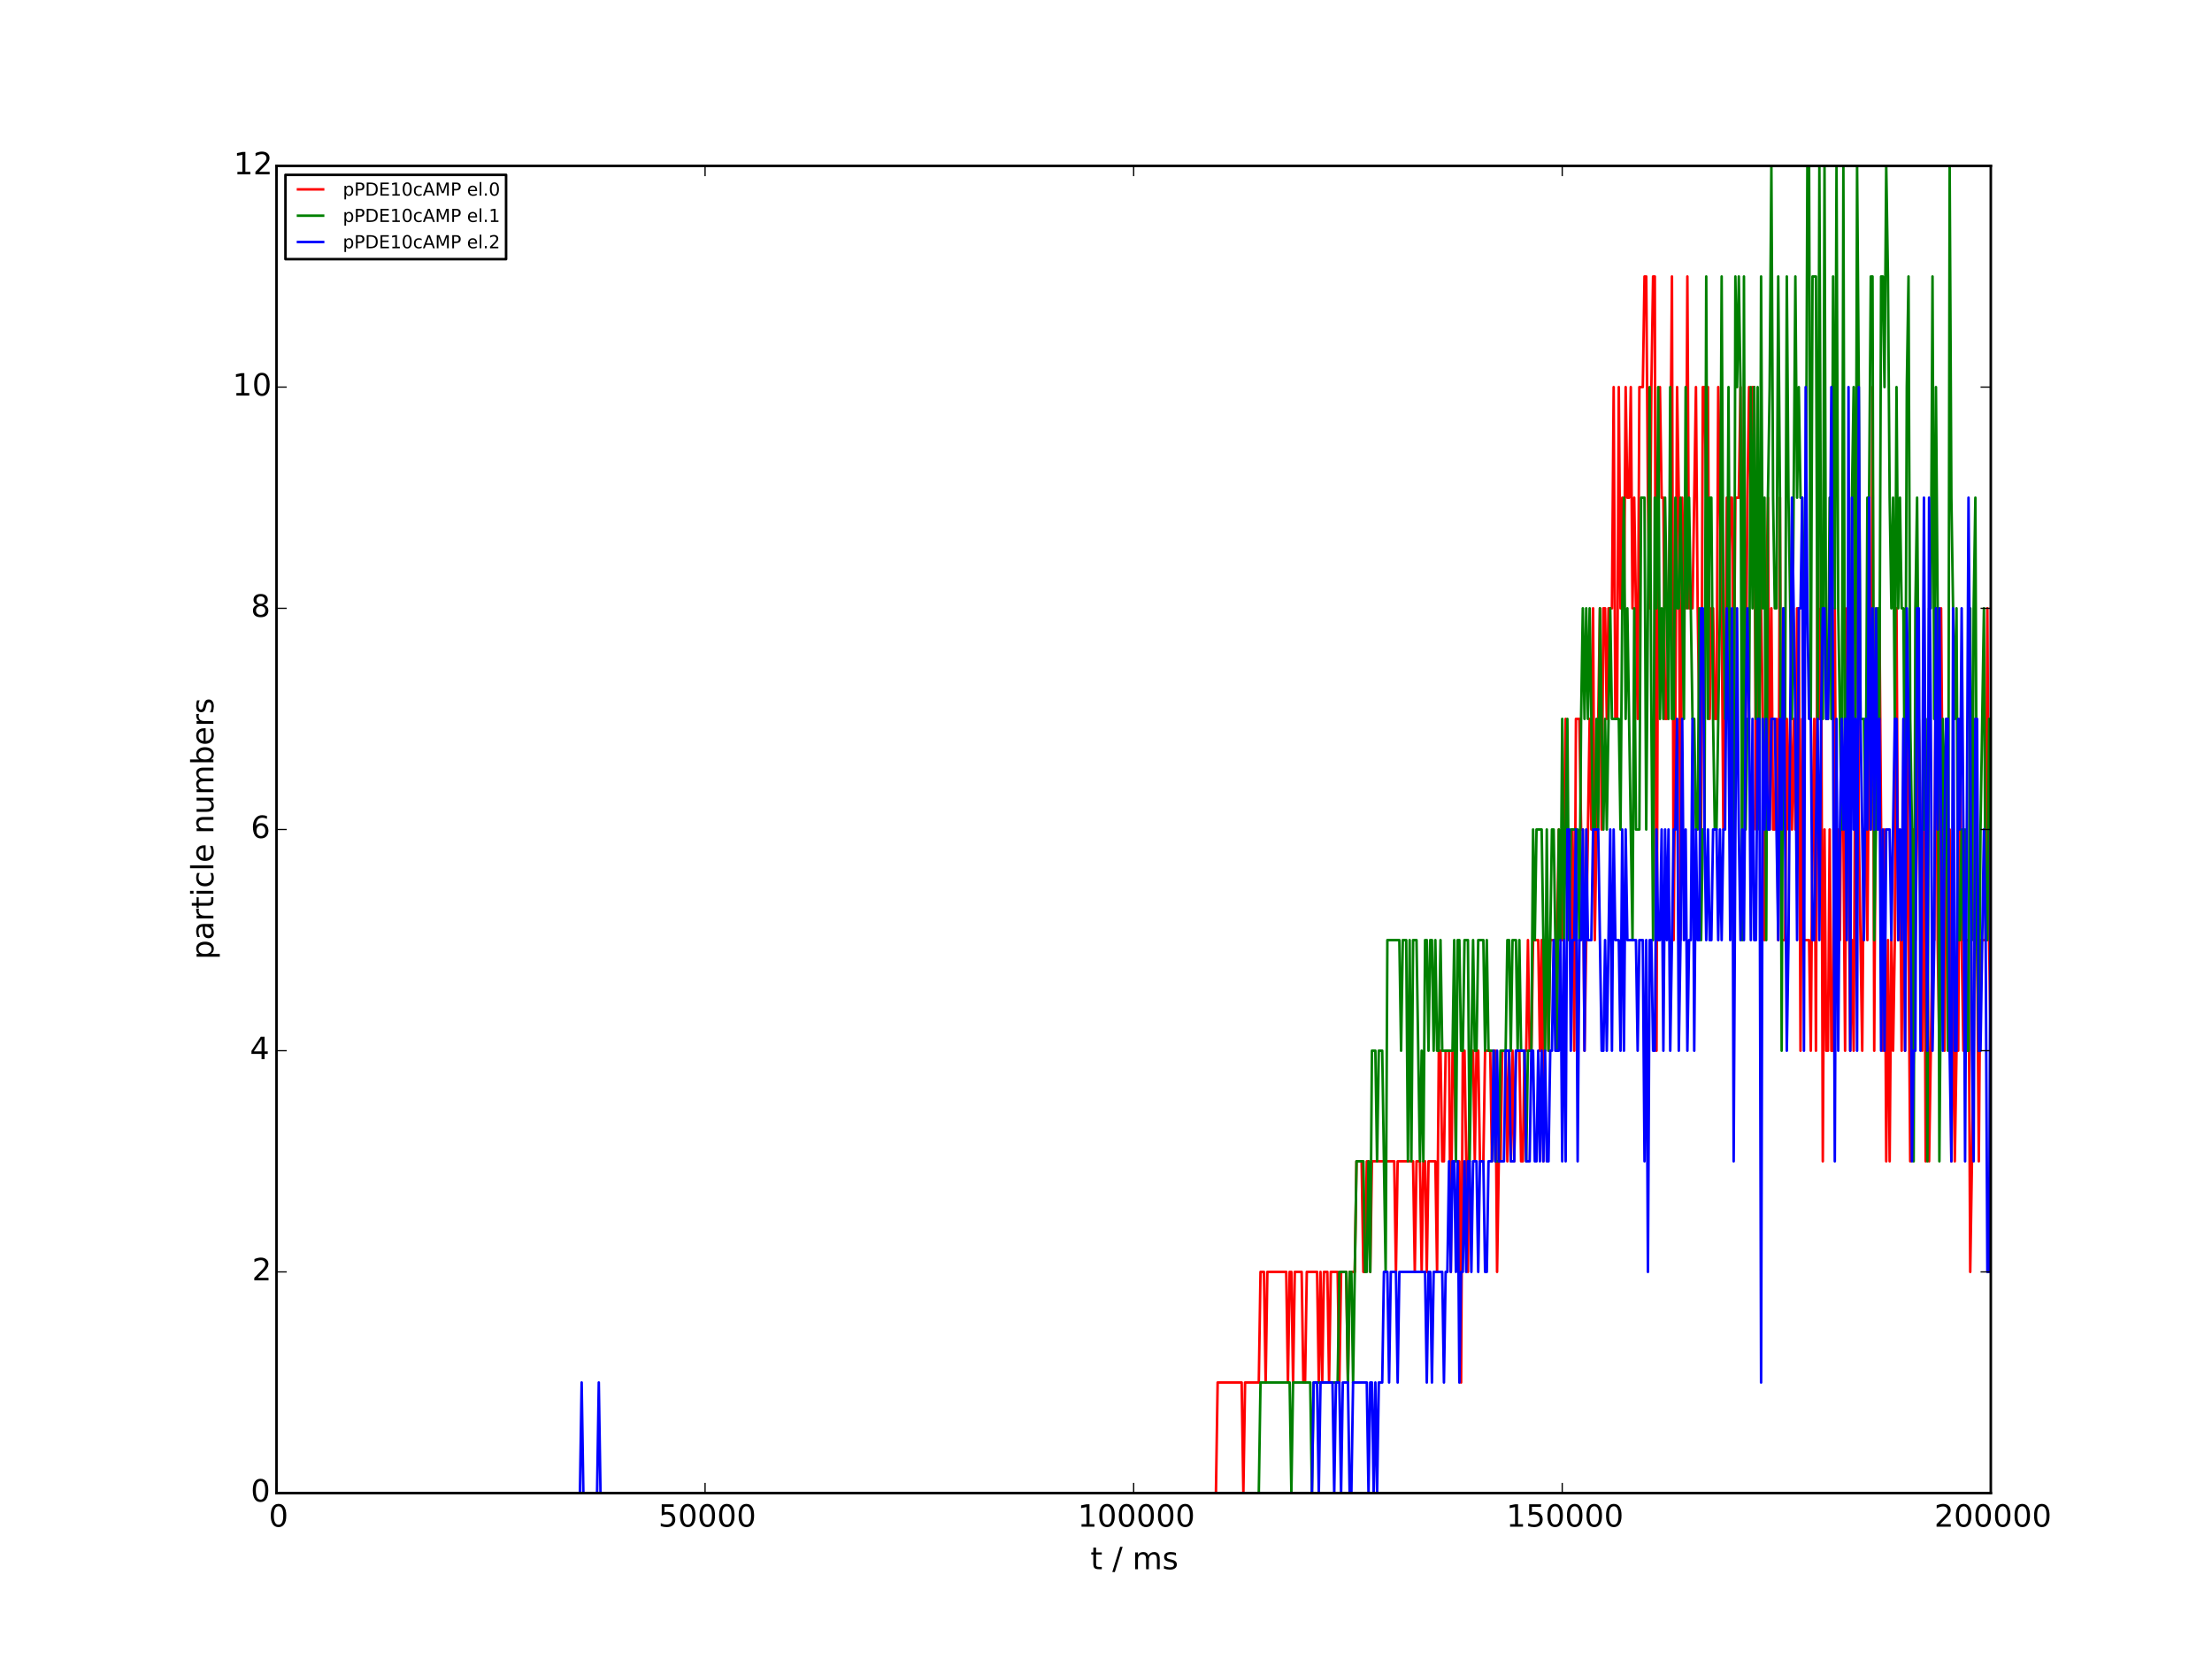 <?xml version="1.0" encoding="utf-8" standalone="no"?>
<!DOCTYPE svg PUBLIC "-//W3C//DTD SVG 1.1//EN"
  "http://www.w3.org/Graphics/SVG/1.1/DTD/svg11.dtd">
<!-- Created with matplotlib (http://matplotlib.org/) -->
<svg height="648pt" version="1.1" viewBox="0 0 864 648" width="864pt" xmlns="http://www.w3.org/2000/svg" xmlns:xlink="http://www.w3.org/1999/xlink">
 <defs>
  <style type="text/css">
*{stroke-linecap:butt;stroke-linejoin:round;}
  </style>
 </defs>
 <g id="figure_1">
  <g id="patch_1">
   <path d="
M0 648
L864 648
L864 0
L0 0
z
" style="fill:#ffffff;"/>
  </g>
  <g id="axes_1">
   <g id="patch_2">
    <path d="
M108 583.2
L777.6 583.2
L777.6 64.8
L108 64.8
z
" style="fill:#ffffff;"/>
   </g>
   <g id="line2d_1">
    <path clip-path="url(#p7ceb695115)" d="
M108 583.2
L474.941 583.2
L475.61 540
L484.985 540
L485.654 583.2
L486.324 540
L491.681 540
L492.35 496.8
L493.69 496.8
L494.359 540
L495.029 496.8
L502.394 496.8
L503.064 540
L503.734 496.8
L504.403 496.8
L505.073 540
L505.742 496.8
L508.421 496.8
L509.09 540
L509.76 540
L510.43 496.8
L514.447 496.8
L515.117 540
L515.786 496.8
L516.456 540
L517.126 496.8
L518.465 496.8
L519.134 540
L519.804 496.8
L522.482 496.8
L523.152 540
L523.822 496.8
L525.83 496.8
L526.5 540
L527.17 496.8
L529.178 496.8
L529.848 453.6
L531.857 453.6
L532.526 496.8
L533.196 496.8
L533.866 453.6
L534.535 453.6
L535.205 496.8
L535.874 453.6
L544.579 453.6
L545.249 496.8
L545.918 453.6
L551.945 453.6
L552.614 496.8
L553.284 453.6
L554.623 453.6
L555.293 496.8
L555.962 453.6
L556.632 453.6
L557.302 496.8
L557.971 453.6
L560.65 453.6
L561.319 496.8
L561.989 410.4
L562.658 410.4
L563.328 453.6
L563.998 453.6
L564.667 410.4
L566.006 410.4
L566.676 496.8
L567.346 410.4
L568.015 410.4
L568.685 453.6
L570.024 453.6
L570.694 540
L571.363 410.4
L572.033 410.4
L573.372 496.8
L574.042 410.4
L575.381 410.4
L576.05 453.6
L576.72 410.4
L577.39 410.4
L578.059 453.6
L579.398 453.6
L580.068 410.4
L582.077 410.4
L582.746 453.6
L583.416 410.4
L584.086 410.4
L584.755 496.8
L585.425 453.6
L586.094 453.6
L586.764 410.4
L588.103 410.4
L588.773 453.6
L589.442 410.4
L590.112 453.6
L590.782 410.4
L591.451 453.6
L592.121 410.4
L593.46 410.4
L594.13 453.6
L594.799 453.6
L595.469 410.4
L596.138 410.4
L596.808 367.2
L597.478 410.4
L598.147 410.4
L598.817 367.2
L600.826 367.2
L601.495 410.4
L602.165 367.2
L602.834 453.6
L603.504 367.2
L604.174 367.2
L604.843 410.4
L605.513 367.2
L608.191 367.2
L608.861 324
L609.53 367.2
L610.2 367.2
L611.539 280.8
L612.878 367.2
L613.548 367.2
L614.218 324
L614.887 410.4
L615.557 280.8
L616.896 280.8
L617.566 324
L618.235 324
L618.905 410.4
L620.914 280.8
L621.583 324
L622.253 237.6
L622.922 367.2
L624.931 237.6
L625.601 324
L626.27 237.6
L626.94 237.6
L627.61 280.8
L628.279 237.6
L629.618 237.6
L630.288 151.2
L630.958 280.8
L631.627 280.8
L632.297 151.2
L632.966 237.6
L633.636 194.4
L634.306 237.6
L634.975 151.2
L635.645 194.4
L636.314 194.4
L636.984 151.2
L637.654 237.6
L638.323 194.4
L639.662 280.8
L640.332 151.2
L641.671 151.2
L642.341 108
L643.01 108
L643.68 194.4
L644.35 237.6
L645.019 151.2
L645.689 108
L646.358 108
L647.028 410.4
L647.698 194.4
L648.367 151.2
L649.037 194.4
L649.706 194.4
L650.376 280.8
L651.046 280.8
L652.385 194.4
L653.054 108
L653.724 367.2
L654.394 280.8
L655.063 151.2
L655.733 194.4
L656.402 367.2
L657.072 194.4
L657.742 237.6
L658.411 237.6
L659.081 108
L659.75 237.6
L661.09 237.6
L662.429 151.2
L663.098 237.6
L664.438 324
L665.107 151.2
L665.777 151.2
L666.446 194.4
L667.116 151.2
L667.786 280.8
L668.455 237.6
L669.125 237.6
L669.794 280.8
L670.464 280.8
L671.134 151.2
L672.473 237.6
L673.142 324
L673.812 280.8
L674.482 194.4
L675.151 237.6
L675.821 194.4
L676.49 194.4
L677.16 280.8
L677.83 194.4
L679.169 194.4
L679.838 151.2
L680.508 237.6
L681.178 237.6
L681.847 280.8
L682.517 194.4
L683.186 151.2
L683.856 194.4
L684.526 151.2
L685.195 151.2
L685.865 324
L686.534 280.8
L687.204 194.4
L688.543 280.8
L689.213 367.2
L689.882 237.6
L690.552 194.4
L691.222 324
L691.891 237.6
L692.561 324
L693.23 324
L693.9 280.8
L694.57 367.2
L695.239 194.4
L695.909 367.2
L697.248 367.2
L697.918 280.8
L698.587 324
L699.257 280.8
L699.926 324
L700.596 280.8
L701.266 324
L701.935 237.6
L702.605 237.6
L703.274 410.4
L703.944 280.8
L704.614 367.2
L706.622 367.2
L707.292 410.4
L707.962 324
L708.631 280.8
L709.301 410.4
L709.97 194.4
L710.64 280.8
L711.31 237.6
L711.979 453.6
L712.649 324
L713.318 410.4
L713.988 410.4
L714.658 324
L715.327 410.4
L715.997 410.4
L716.666 237.6
L717.336 367.2
L718.006 324
L718.675 367.2
L719.345 280.8
L720.014 324
L720.684 410.4
L721.354 237.6
L722.693 410.4
L723.362 367.2
L724.032 410.4
L725.371 151.2
L726.041 324
L727.38 410.4
L728.05 324
L728.719 324
L729.389 367.2
L730.058 280.8
L730.728 324
L731.398 151.2
L732.067 410.4
L732.737 280.8
L733.406 324
L734.076 237.6
L735.415 410.4
L736.085 324
L736.754 453.6
L737.424 367.2
L738.094 453.6
L738.763 367.2
L739.433 410.4
L740.102 367.2
L740.772 237.6
L741.442 367.2
L742.111 324
L742.781 410.4
L743.45 324
L744.12 410.4
L744.79 280.8
L746.129 453.6
L746.798 324
L747.468 324
L748.138 367.2
L749.477 280.8
L750.146 324
L750.816 410.4
L751.486 280.8
L752.155 453.6
L752.825 367.2
L753.494 453.6
L754.834 367.2
L755.503 367.2
L756.173 237.6
L756.842 367.2
L757.512 410.4
L758.182 237.6
L759.521 410.4
L760.19 324
L761.53 324
L762.199 453.6
L762.869 367.2
L763.538 453.6
L764.208 410.4
L764.878 410.4
L765.547 280.8
L766.217 367.2
L766.886 410.4
L767.556 367.2
L768.895 367.2
L769.565 496.8
L770.904 410.4
L771.574 280.8
L772.913 453.6
L773.582 367.2
L775.591 367.2
L776.261 237.6
L776.93 367.2
L777.6 410.4
L777.6 410.4" style="fill:none;stroke:#ff0000;stroke-linecap:square;"/>
   </g>
   <g id="line2d_2">
    <path clip-path="url(#p7ceb695115)" d="
M108 583.2
L491.681 583.2
L492.35 540
L503.734 540
L504.403 583.2
L505.073 540
L511.769 540
L512.438 583.2
L513.108 540
L522.482 540
L523.152 496.8
L525.83 496.8
L526.5 540
L527.17 496.8
L527.839 496.8
L528.509 540
L529.848 453.6
L532.526 453.6
L533.196 496.8
L533.866 496.8
L534.535 453.6
L535.205 496.8
L535.874 410.4
L537.214 410.4
L537.883 453.6
L538.553 410.4
L539.892 410.4
L541.231 496.8
L541.901 367.2
L546.588 367.2
L547.258 410.4
L547.927 367.2
L549.266 367.2
L549.936 453.6
L550.606 367.2
L551.275 453.6
L551.945 367.2
L553.284 367.2
L554.623 453.6
L555.293 410.4
L555.962 453.6
L556.632 367.2
L557.302 367.2
L557.971 410.4
L558.641 367.2
L559.31 367.2
L559.98 410.4
L560.65 367.2
L561.319 410.4
L561.989 410.4
L562.658 367.2
L563.328 410.4
L567.346 410.4
L568.015 367.2
L568.685 453.6
L569.354 367.2
L570.024 367.2
L570.694 410.4
L571.363 410.4
L572.033 367.2
L573.372 367.2
L574.042 453.6
L575.381 367.2
L576.05 410.4
L576.72 410.4
L577.39 367.2
L579.398 367.2
L580.068 410.4
L580.738 367.2
L581.407 410.4
L583.416 410.4
L584.086 453.6
L585.425 453.6
L586.094 410.4
L588.103 410.4
L588.773 367.2
L589.442 367.2
L590.112 410.4
L590.782 367.2
L592.121 367.2
L592.79 410.4
L593.46 367.2
L594.13 410.4
L595.469 410.4
L596.138 453.6
L596.808 410.4
L598.147 410.4
L598.817 324
L599.486 367.2
L600.156 324
L602.165 324
L603.504 410.4
L604.174 324
L604.843 410.4
L606.182 324
L606.852 324
L608.191 410.4
L608.861 324
L609.53 367.2
L610.2 280.8
L610.87 367.2
L612.209 280.8
L612.878 367.2
L613.548 324
L616.226 324
L616.896 367.2
L617.566 280.8
L618.235 237.6
L618.905 280.8
L619.574 237.6
L620.244 280.8
L620.914 237.6
L622.253 324
L622.922 324
L623.592 280.8
L624.262 324
L624.931 237.6
L626.27 324
L626.94 280.8
L627.61 324
L628.949 237.6
L629.618 280.8
L632.297 280.8
L632.966 324
L633.636 237.6
L634.306 194.4
L634.975 280.8
L635.645 237.6
L637.654 367.2
L638.323 237.6
L638.993 324
L640.332 324
L641.002 194.4
L642.341 194.4
L643.01 324
L644.35 151.2
L645.019 280.8
L645.689 367.2
L646.358 194.4
L647.028 237.6
L647.698 151.2
L648.367 280.8
L649.037 237.6
L649.706 280.8
L650.376 194.4
L651.715 280.8
L652.385 151.2
L653.054 280.8
L653.724 280.8
L654.394 194.4
L655.063 237.6
L655.733 237.6
L656.402 194.4
L657.742 280.8
L658.411 151.2
L659.081 237.6
L659.75 194.4
L661.09 280.8
L661.759 280.8
L662.429 324
L663.098 324
L663.768 237.6
L664.438 367.2
L665.107 324
L665.777 324
L666.446 108
L667.116 280.8
L667.786 194.4
L668.455 194.4
L669.125 280.8
L669.794 324
L670.464 324
L671.803 237.6
L672.473 108
L673.142 237.6
L673.812 280.8
L674.482 280.8
L675.151 151.2
L675.821 280.8
L677.16 367.2
L677.83 108
L678.499 151.2
L679.169 108
L679.838 151.2
L680.508 367.2
L681.178 108
L681.847 324
L682.517 280.8
L683.186 280.8
L683.856 151.2
L684.526 237.6
L685.195 151.2
L685.865 280.8
L686.534 151.2
L687.204 324
L687.874 108
L688.543 237.6
L689.213 194.4
L689.882 367.2
L690.552 194.4
L691.222 151.2
L691.891 64.8
L692.561 194.4
L693.23 237.6
L693.9 237.6
L694.57 108
L695.239 194.4
L695.909 410.4
L696.578 237.6
L697.248 280.8
L697.918 108
L698.587 194.4
L699.926 280.8
L701.266 108
L701.935 194.4
L702.605 151.2
L703.274 194.4
L703.944 194.4
L704.614 237.6
L705.283 237.6
L705.953 64.8
L706.622 64.8
L707.292 280.8
L707.962 108
L709.301 108
L709.97 280.8
L710.64 64.8
L711.31 237.6
L711.979 280.8
L712.649 64.8
L713.318 280.8
L713.988 280.8
L714.658 194.4
L715.327 280.8
L715.997 108
L716.666 237.6
L717.336 64.8
L718.006 237.6
L719.345 324
L720.014 64.8
L720.684 324
L722.023 237.6
L722.693 324
L723.362 194.4
L724.032 151.2
L724.702 280.8
L725.371 64.8
L726.041 151.2
L726.71 280.8
L728.05 280.8
L728.719 324
L729.389 194.4
L730.058 194.4
L730.728 108
L731.398 108
L732.067 367.2
L732.737 324
L733.406 237.6
L734.076 280.8
L734.746 108
L735.415 108
L736.085 151.2
L736.754 64.8
L737.424 108
L738.094 194.4
L738.763 237.6
L739.433 194.4
L740.102 280.8
L740.772 151.2
L741.442 237.6
L742.111 194.4
L742.781 237.6
L743.45 237.6
L744.12 324
L744.79 151.2
L745.459 108
L746.129 280.8
L746.798 324
L747.468 453.6
L748.138 237.6
L748.807 194.4
L750.146 367.2
L750.816 324
L751.486 324
L752.155 280.8
L752.825 453.6
L753.494 237.6
L754.164 237.6
L754.834 108
L755.503 280.8
L756.173 151.2
L756.842 237.6
L757.512 453.6
L758.851 280.8
L759.521 324
L760.19 280.8
L760.86 410.4
L761.53 64.8
L762.199 194.4
L763.538 280.8
L764.208 237.6
L764.878 367.2
L765.547 367.2
L766.217 324
L766.886 367.2
L767.556 324
L768.226 410.4
L768.895 410.4
L769.565 237.6
L770.234 367.2
L770.904 237.6
L771.574 194.4
L772.243 367.2
L772.913 410.4
L773.582 324
L774.922 237.6
L775.591 367.2
L776.261 367.2
L776.93 280.8
L777.6 324
L777.6 324" style="fill:none;stroke:#008000;stroke-linecap:square;"/>
   </g>
   <g id="line2d_3">
    <path clip-path="url(#p7ceb695115)" d="
M108 583.2
L226.519 583.2
L227.189 540
L227.858 583.2
L233.215 583.2
L233.885 540
L234.554 583.2
L512.438 583.2
L513.108 540
L514.447 540
L515.117 583.2
L515.786 540
L520.474 540
L521.143 583.2
L521.813 540
L523.152 540
L523.822 583.2
L524.491 540
L526.5 540
L527.17 583.2
L527.839 583.2
L528.509 540
L533.866 540
L534.535 583.2
L535.205 540
L535.874 540
L536.544 583.2
L537.214 540
L537.883 583.2
L538.553 540
L539.892 540
L540.562 496.8
L541.901 496.8
L542.57 540
L543.24 496.8
L545.249 496.8
L545.918 540
L546.588 496.8
L556.632 496.8
L557.302 540
L557.971 496.8
L558.641 496.8
L559.31 540
L559.98 496.8
L563.328 496.8
L563.998 540
L564.667 496.8
L565.337 496.8
L566.006 453.6
L566.676 496.8
L567.346 453.6
L568.015 453.6
L568.685 496.8
L569.354 453.6
L570.024 540
L570.694 496.8
L571.363 496.8
L572.033 453.6
L572.702 496.8
L573.372 453.6
L574.042 453.6
L574.711 496.8
L575.381 453.6
L576.72 453.6
L577.39 496.8
L578.059 453.6
L579.398 453.6
L580.068 496.8
L580.738 496.8
L581.407 453.6
L582.746 453.6
L583.416 410.4
L584.086 453.6
L584.755 410.4
L585.425 453.6
L587.434 453.6
L588.103 410.4
L589.442 410.4
L590.112 453.6
L591.451 453.6
L592.121 410.4
L595.469 410.4
L596.138 453.6
L597.478 453.6
L598.147 410.4
L598.817 410.4
L599.486 453.6
L600.156 453.6
L600.826 410.4
L601.495 453.6
L602.165 410.4
L602.834 453.6
L603.504 410.4
L604.174 453.6
L604.843 453.6
L605.513 410.4
L606.182 410.4
L606.852 367.2
L607.522 410.4
L608.861 410.4
L609.53 367.2
L610.2 453.6
L610.87 367.2
L611.539 453.6
L612.209 324
L612.878 324
L613.548 410.4
L614.218 367.2
L614.887 367.2
L615.557 324
L616.226 453.6
L616.896 367.2
L617.566 367.2
L618.235 324
L618.905 410.4
L619.574 324
L620.244 367.2
L621.583 367.2
L622.253 324
L624.262 324
L625.601 410.4
L626.27 410.4
L626.94 367.2
L627.61 410.4
L628.949 324
L629.618 410.4
L630.288 324
L630.958 367.2
L632.297 367.2
L632.966 410.4
L633.636 324
L634.306 410.4
L634.975 324
L635.645 367.2
L638.993 367.2
L639.662 410.4
L640.332 367.2
L641.671 367.2
L642.341 453.6
L643.01 367.2
L643.68 496.8
L644.35 367.2
L645.019 367.2
L645.689 410.4
L646.358 410.4
L647.028 324
L647.698 367.2
L648.367 367.2
L649.037 324
L649.706 410.4
L650.376 324
L651.046 367.2
L651.715 324
L652.385 410.4
L653.724 324
L654.394 324
L655.063 280.8
L655.733 410.4
L656.402 367.2
L657.072 280.8
L657.742 367.2
L658.411 324
L659.081 410.4
L659.75 367.2
L660.42 367.2
L661.09 280.8
L661.759 410.4
L662.429 324
L663.098 367.2
L663.768 367.2
L664.438 237.6
L665.107 237.6
L665.777 324
L666.446 367.2
L667.116 324
L667.786 367.2
L668.455 367.2
L669.125 324
L670.464 324
L671.134 367.2
L671.803 324
L672.473 367.2
L673.142 324
L673.812 324
L674.482 237.6
L675.151 280.8
L675.821 367.2
L676.49 237.6
L677.16 453.6
L677.83 324
L678.499 237.6
L679.169 324
L679.838 367.2
L680.508 324
L681.178 367.2
L681.847 280.8
L682.517 237.6
L683.186 280.8
L683.856 367.2
L684.526 280.8
L685.195 367.2
L685.865 367.2
L686.534 280.8
L687.204 280.8
L687.874 540
L688.543 280.8
L689.213 324
L689.882 280.8
L690.552 324
L691.222 324
L691.891 280.8
L693.23 280.8
L694.57 367.2
L695.239 280.8
L695.909 324
L696.578 237.6
L697.918 410.4
L698.587 367.2
L699.926 194.4
L701.266 280.8
L701.935 367.2
L702.605 237.6
L703.274 237.6
L703.944 194.4
L704.614 410.4
L705.283 151.2
L705.953 237.6
L706.622 280.8
L707.292 280.8
L707.962 367.2
L708.631 367.2
L709.97 280.8
L710.64 367.2
L711.31 280.8
L711.979 237.6
L712.649 237.6
L713.318 280.8
L713.988 280.8
L714.658 237.6
L715.327 151.2
L715.997 280.8
L716.666 453.6
L717.336 280.8
L718.006 410.4
L718.675 324
L719.345 280.8
L720.014 324
L720.684 280.8
L721.354 367.2
L722.023 151.2
L722.693 410.4
L723.362 194.4
L724.032 324
L724.702 280.8
L725.371 410.4
L726.041 151.2
L726.71 280.8
L728.05 367.2
L728.719 280.8
L729.389 324
L730.058 194.4
L730.728 324
L731.398 237.6
L732.067 324
L732.737 237.6
L733.406 324
L734.076 280.8
L734.746 410.4
L735.415 324
L736.085 410.4
L736.754 324
L738.094 324
L738.763 367.2
L740.102 280.8
L740.772 280.8
L741.442 367.2
L742.111 324
L742.781 367.2
L743.45 280.8
L744.12 410.4
L744.79 237.6
L746.129 324
L746.798 453.6
L747.468 410.4
L748.138 410.4
L748.807 237.6
L749.477 237.6
L750.146 410.4
L750.816 324
L751.486 194.4
L752.155 324
L752.825 410.4
L753.494 194.4
L754.164 280.8
L754.834 410.4
L755.503 367.2
L756.173 237.6
L756.842 324
L757.512 237.6
L758.851 410.4
L759.521 324
L760.19 280.8
L760.86 280.8
L761.53 410.4
L762.199 453.6
L762.869 237.6
L763.538 410.4
L764.208 410.4
L764.878 280.8
L765.547 324
L766.217 237.6
L766.886 324
L767.556 453.6
L768.895 194.4
L769.565 280.8
L770.234 410.4
L770.904 453.6
L771.574 280.8
L772.243 280.8
L772.913 410.4
L773.582 410.4
L774.922 324
L775.591 367.2
L776.261 496.8
L776.93 496.8
L777.6 324
L777.6 324" style="fill:none;stroke:#0000ff;stroke-linecap:square;"/>
   </g>
   <g id="patch_3">
    <path d="
M777.6 583.2
L777.6 64.8" style="fill:none;stroke:#000000;stroke-linecap:square;stroke-linejoin:miter;"/>
   </g>
   <g id="patch_4">
    <path d="
M108 583.2
L777.6 583.2" style="fill:none;stroke:#000000;stroke-linecap:square;stroke-linejoin:miter;"/>
   </g>
   <g id="patch_5">
    <path d="
M108 583.2
L108 64.8" style="fill:none;stroke:#000000;stroke-linecap:square;stroke-linejoin:miter;"/>
   </g>
   <g id="patch_6">
    <path d="
M108 64.8
L777.6 64.8" style="fill:none;stroke:#000000;stroke-linecap:square;stroke-linejoin:miter;"/>
   </g>
   <g id="matplotlib.axis_1">
    <g id="xtick_1">
     <g id="line2d_4">
      <defs>
       <path d="
M0 0
L0 -4" id="mc7db9fdffb" style="stroke:#000000;stroke-width:0.5;"/>
      </defs>
      <g>
       <use style="stroke:#000000;stroke-width:0.5;" x="108.0" xlink:href="#mc7db9fdffb" y="583.2"/>
      </g>
     </g>
     <g id="line2d_5">
      <defs>
       <path d="
M0 0
L0 4" id="m5a7d422ac3" style="stroke:#000000;stroke-width:0.5;"/>
      </defs>
      <g>
       <use style="stroke:#000000;stroke-width:0.5;" x="108.0" xlink:href="#m5a7d422ac3" y="64.8"/>
      </g>
     </g>
     <g id="text_1">
      <!-- 0 -->
      <defs>
       <path d="
M31.781 66.406
Q24.172 66.406 20.328 58.906
Q16.5 51.422 16.5 36.375
Q16.5 21.391 20.328 13.891
Q24.172 6.391 31.781 6.391
Q39.453 6.391 43.281 13.891
Q47.125 21.391 47.125 36.375
Q47.125 51.422 43.281 58.906
Q39.453 66.406 31.781 66.406
M31.781 74.219
Q44.047 74.219 50.516 64.516
Q56.984 54.828 56.984 36.375
Q56.984 17.969 50.516 8.266
Q44.047 -1.422 31.781 -1.422
Q19.531 -1.422 13.062 8.266
Q6.594 17.969 6.594 36.375
Q6.594 54.828 13.062 64.516
Q19.531 74.219 31.781 74.219" id="BitstreamVeraSans-Roman-30"/>
      </defs>
      <g transform="translate(104.977 596.318)scale(0.12 -0.12)">
       <use xlink:href="#BitstreamVeraSans-Roman-30"/>
      </g>
     </g>
    </g>
    <g id="xtick_2">
     <g id="line2d_6">
      <g>
       <use style="stroke:#000000;stroke-width:0.5;" x="275.4" xlink:href="#mc7db9fdffb" y="583.2"/>
      </g>
     </g>
     <g id="line2d_7">
      <g>
       <use style="stroke:#000000;stroke-width:0.5;" x="275.4" xlink:href="#m5a7d422ac3" y="64.8"/>
      </g>
     </g>
     <g id="text_2">
      <!-- 50000 -->
      <defs>
       <path d="
M10.797 72.906
L49.516 72.906
L49.516 64.594
L19.828 64.594
L19.828 46.734
Q21.969 47.469 24.109 47.828
Q26.266 48.188 28.422 48.188
Q40.625 48.188 47.75 41.5
Q54.891 34.812 54.891 23.391
Q54.891 11.625 47.562 5.094
Q40.234 -1.422 26.906 -1.422
Q22.312 -1.422 17.547 -0.641
Q12.797 0.141 7.719 1.703
L7.719 11.625
Q12.109 9.234 16.797 8.062
Q21.484 6.891 26.703 6.891
Q35.156 6.891 40.078 11.328
Q45.016 15.766 45.016 23.391
Q45.016 31 40.078 35.438
Q35.156 39.891 26.703 39.891
Q22.75 39.891 18.812 39.016
Q14.891 38.141 10.797 36.281
z
" id="BitstreamVeraSans-Roman-35"/>
      </defs>
      <g transform="translate(257.174 596.318)scale(0.12 -0.12)">
       <use xlink:href="#BitstreamVeraSans-Roman-35"/>
       <use x="63.623" xlink:href="#BitstreamVeraSans-Roman-30"/>
       <use x="127.246" xlink:href="#BitstreamVeraSans-Roman-30"/>
       <use x="190.869" xlink:href="#BitstreamVeraSans-Roman-30"/>
       <use x="254.492" xlink:href="#BitstreamVeraSans-Roman-30"/>
      </g>
     </g>
    </g>
    <g id="xtick_3">
     <g id="line2d_8">
      <g>
       <use style="stroke:#000000;stroke-width:0.5;" x="442.8" xlink:href="#mc7db9fdffb" y="583.2"/>
      </g>
     </g>
     <g id="line2d_9">
      <g>
       <use style="stroke:#000000;stroke-width:0.5;" x="442.8" xlink:href="#m5a7d422ac3" y="64.8"/>
      </g>
     </g>
     <g id="text_3">
      <!-- 100000 -->
      <defs>
       <path d="
M12.406 8.297
L28.516 8.297
L28.516 63.922
L10.984 60.406
L10.984 69.391
L28.422 72.906
L38.281 72.906
L38.281 8.297
L54.391 8.297
L54.391 0
L12.406 0
z
" id="BitstreamVeraSans-Roman-31"/>
      </defs>
      <g transform="translate(420.952 596.318)scale(0.12 -0.12)">
       <use xlink:href="#BitstreamVeraSans-Roman-31"/>
       <use x="63.623" xlink:href="#BitstreamVeraSans-Roman-30"/>
       <use x="127.246" xlink:href="#BitstreamVeraSans-Roman-30"/>
       <use x="190.869" xlink:href="#BitstreamVeraSans-Roman-30"/>
       <use x="254.492" xlink:href="#BitstreamVeraSans-Roman-30"/>
       <use x="318.115" xlink:href="#BitstreamVeraSans-Roman-30"/>
      </g>
     </g>
    </g>
    <g id="xtick_4">
     <g id="line2d_10">
      <g>
       <use style="stroke:#000000;stroke-width:0.5;" x="610.2" xlink:href="#mc7db9fdffb" y="583.2"/>
      </g>
     </g>
     <g id="line2d_11">
      <g>
       <use style="stroke:#000000;stroke-width:0.5;" x="610.2" xlink:href="#m5a7d422ac3" y="64.8"/>
      </g>
     </g>
     <g id="text_4">
      <!-- 150000 -->
      <g transform="translate(588.352 596.318)scale(0.12 -0.12)">
       <use xlink:href="#BitstreamVeraSans-Roman-31"/>
       <use x="63.623" xlink:href="#BitstreamVeraSans-Roman-35"/>
       <use x="127.246" xlink:href="#BitstreamVeraSans-Roman-30"/>
       <use x="190.869" xlink:href="#BitstreamVeraSans-Roman-30"/>
       <use x="254.492" xlink:href="#BitstreamVeraSans-Roman-30"/>
       <use x="318.115" xlink:href="#BitstreamVeraSans-Roman-30"/>
      </g>
     </g>
    </g>
    <g id="xtick_5">
     <g id="line2d_12">
      <g>
       <use style="stroke:#000000;stroke-width:0.5;" x="777.6" xlink:href="#mc7db9fdffb" y="583.2"/>
      </g>
     </g>
     <g id="line2d_13">
      <g>
       <use style="stroke:#000000;stroke-width:0.5;" x="777.6" xlink:href="#m5a7d422ac3" y="64.8"/>
      </g>
     </g>
     <g id="text_5">
      <!-- 200000 -->
      <defs>
       <path d="
M19.188 8.297
L53.609 8.297
L53.609 0
L7.328 0
L7.328 8.297
Q12.938 14.109 22.625 23.891
Q32.328 33.688 34.812 36.531
Q39.547 41.844 41.422 45.531
Q43.312 49.219 43.312 52.781
Q43.312 58.594 39.234 62.25
Q35.156 65.922 28.609 65.922
Q23.969 65.922 18.812 64.312
Q13.672 62.703 7.812 59.422
L7.812 69.391
Q13.766 71.781 18.938 73
Q24.125 74.219 28.422 74.219
Q39.75 74.219 46.484 68.547
Q53.219 62.891 53.219 53.422
Q53.219 48.922 51.531 44.891
Q49.859 40.875 45.406 35.406
Q44.188 33.984 37.641 27.219
Q31.109 20.453 19.188 8.297" id="BitstreamVeraSans-Roman-32"/>
      </defs>
      <g transform="translate(755.533 596.318)scale(0.12 -0.12)">
       <use xlink:href="#BitstreamVeraSans-Roman-32"/>
       <use x="63.623" xlink:href="#BitstreamVeraSans-Roman-30"/>
       <use x="127.246" xlink:href="#BitstreamVeraSans-Roman-30"/>
       <use x="190.869" xlink:href="#BitstreamVeraSans-Roman-30"/>
       <use x="254.492" xlink:href="#BitstreamVeraSans-Roman-30"/>
       <use x="318.115" xlink:href="#BitstreamVeraSans-Roman-30"/>
      </g>
     </g>
    </g>
    <g id="text_6">
     <!-- t / ms -->
     <defs>
      <path d="
M52 44.188
Q55.375 50.25 60.062 53.125
Q64.75 56 71.094 56
Q79.641 56 84.281 50.016
Q88.922 44.047 88.922 33.016
L88.922 0
L79.891 0
L79.891 32.719
Q79.891 40.578 77.094 44.375
Q74.312 48.188 68.609 48.188
Q61.625 48.188 57.562 43.547
Q53.516 38.922 53.516 30.906
L53.516 0
L44.484 0
L44.484 32.719
Q44.484 40.625 41.703 44.406
Q38.922 48.188 33.109 48.188
Q26.219 48.188 22.156 43.531
Q18.109 38.875 18.109 30.906
L18.109 0
L9.078 0
L9.078 54.688
L18.109 54.688
L18.109 46.188
Q21.188 51.219 25.484 53.609
Q29.781 56 35.688 56
Q41.656 56 45.828 52.969
Q50 49.953 52 44.188" id="BitstreamVeraSans-Roman-6d"/>
      <path d="
M25.391 72.906
L33.688 72.906
L8.297 -9.281
L0 -9.281
z
" id="BitstreamVeraSans-Roman-2f"/>
      <path id="BitstreamVeraSans-Roman-20"/>
      <path d="
M18.312 70.219
L18.312 54.688
L36.812 54.688
L36.812 47.703
L18.312 47.703
L18.312 18.016
Q18.312 11.328 20.141 9.422
Q21.969 7.516 27.594 7.516
L36.812 7.516
L36.812 0
L27.594 0
Q17.188 0 13.234 3.875
Q9.281 7.766 9.281 18.016
L9.281 47.703
L2.688 47.703
L2.688 54.688
L9.281 54.688
L9.281 70.219
z
" id="BitstreamVeraSans-Roman-74"/>
      <path d="
M44.281 53.078
L44.281 44.578
Q40.484 46.531 36.375 47.5
Q32.281 48.484 27.875 48.484
Q21.188 48.484 17.844 46.438
Q14.5 44.391 14.5 40.281
Q14.5 37.156 16.891 35.375
Q19.281 33.594 26.516 31.984
L29.594 31.297
Q39.156 29.25 43.188 25.516
Q47.219 21.781 47.219 15.094
Q47.219 7.469 41.188 3.016
Q35.156 -1.422 24.609 -1.422
Q20.219 -1.422 15.453 -0.562
Q10.688 0.297 5.422 2
L5.422 11.281
Q10.406 8.688 15.234 7.391
Q20.062 6.109 24.812 6.109
Q31.156 6.109 34.562 8.281
Q37.984 10.453 37.984 14.406
Q37.984 18.062 35.516 20.016
Q33.062 21.969 24.703 23.781
L21.578 24.516
Q13.234 26.266 9.516 29.906
Q5.812 33.547 5.812 39.891
Q5.812 47.609 11.281 51.797
Q16.75 56 26.812 56
Q31.781 56 36.172 55.266
Q40.578 54.547 44.281 53.078" id="BitstreamVeraSans-Roman-73"/>
     </defs>
     <g transform="translate(425.935 612.932)scale(0.12 -0.12)">
      <use xlink:href="#BitstreamVeraSans-Roman-74"/>
      <use x="39.209" xlink:href="#BitstreamVeraSans-Roman-20"/>
      <use x="70.996" xlink:href="#BitstreamVeraSans-Roman-2f"/>
      <use x="104.688" xlink:href="#BitstreamVeraSans-Roman-20"/>
      <use x="136.475" xlink:href="#BitstreamVeraSans-Roman-6d"/>
      <use x="233.887" xlink:href="#BitstreamVeraSans-Roman-73"/>
     </g>
    </g>
   </g>
   <g id="matplotlib.axis_2">
    <g id="ytick_1">
     <g id="line2d_14">
      <defs>
       <path d="
M0 0
L4 0" id="md7965d1ba0" style="stroke:#000000;stroke-width:0.5;"/>
      </defs>
      <g>
       <use style="stroke:#000000;stroke-width:0.5;" x="108.0" xlink:href="#md7965d1ba0" y="583.2"/>
      </g>
     </g>
     <g id="line2d_15">
      <defs>
       <path d="
M0 0
L-4 0" id="md9a1c1a7cd" style="stroke:#000000;stroke-width:0.5;"/>
      </defs>
      <g>
       <use style="stroke:#000000;stroke-width:0.5;" x="777.6" xlink:href="#md9a1c1a7cd" y="583.2"/>
      </g>
     </g>
     <g id="text_7">
      <!-- 0 -->
      <g transform="translate(97.953 586.511)scale(0.12 -0.12)">
       <use xlink:href="#BitstreamVeraSans-Roman-30"/>
      </g>
     </g>
    </g>
    <g id="ytick_2">
     <g id="line2d_16">
      <g>
       <use style="stroke:#000000;stroke-width:0.5;" x="108.0" xlink:href="#md7965d1ba0" y="496.8"/>
      </g>
     </g>
     <g id="line2d_17">
      <g>
       <use style="stroke:#000000;stroke-width:0.5;" x="777.6" xlink:href="#md9a1c1a7cd" y="496.8"/>
      </g>
     </g>
     <g id="text_8">
      <!-- 2 -->
      <g transform="translate(98.446 500.111)scale(0.12 -0.12)">
       <use xlink:href="#BitstreamVeraSans-Roman-32"/>
      </g>
     </g>
    </g>
    <g id="ytick_3">
     <g id="line2d_18">
      <g>
       <use style="stroke:#000000;stroke-width:0.5;" x="108.0" xlink:href="#md7965d1ba0" y="410.4"/>
      </g>
     </g>
     <g id="line2d_19">
      <g>
       <use style="stroke:#000000;stroke-width:0.5;" x="777.6" xlink:href="#md9a1c1a7cd" y="410.4"/>
      </g>
     </g>
     <g id="text_9">
      <!-- 4 -->
      <defs>
       <path d="
M37.797 64.312
L12.891 25.391
L37.797 25.391
z

M35.203 72.906
L47.609 72.906
L47.609 25.391
L58.016 25.391
L58.016 17.188
L47.609 17.188
L47.609 0
L37.797 0
L37.797 17.188
L4.891 17.188
L4.891 26.703
z
" id="BitstreamVeraSans-Roman-34"/>
      </defs>
      <g transform="translate(97.625 413.711)scale(0.12 -0.12)">
       <use xlink:href="#BitstreamVeraSans-Roman-34"/>
      </g>
     </g>
    </g>
    <g id="ytick_4">
     <g id="line2d_20">
      <g>
       <use style="stroke:#000000;stroke-width:0.5;" x="108.0" xlink:href="#md7965d1ba0" y="324.0"/>
      </g>
     </g>
     <g id="line2d_21">
      <g>
       <use style="stroke:#000000;stroke-width:0.5;" x="777.6" xlink:href="#md9a1c1a7cd" y="324.0"/>
      </g>
     </g>
     <g id="text_10">
      <!-- 6 -->
      <defs>
       <path d="
M33.016 40.375
Q26.375 40.375 22.484 35.828
Q18.609 31.297 18.609 23.391
Q18.609 15.531 22.484 10.953
Q26.375 6.391 33.016 6.391
Q39.656 6.391 43.531 10.953
Q47.406 15.531 47.406 23.391
Q47.406 31.297 43.531 35.828
Q39.656 40.375 33.016 40.375
M52.594 71.297
L52.594 62.312
Q48.875 64.062 45.094 64.984
Q41.312 65.922 37.594 65.922
Q27.828 65.922 22.672 59.328
Q17.531 52.734 16.797 39.406
Q19.672 43.656 24.016 45.922
Q28.375 48.188 33.594 48.188
Q44.578 48.188 50.953 41.516
Q57.328 34.859 57.328 23.391
Q57.328 12.156 50.688 5.359
Q44.047 -1.422 33.016 -1.422
Q20.359 -1.422 13.672 8.266
Q6.984 17.969 6.984 36.375
Q6.984 53.656 15.188 63.938
Q23.391 74.219 37.203 74.219
Q40.922 74.219 44.703 73.484
Q48.484 72.75 52.594 71.297" id="BitstreamVeraSans-Roman-36"/>
      </defs>
      <g transform="translate(97.959 327.311)scale(0.12 -0.12)">
       <use xlink:href="#BitstreamVeraSans-Roman-36"/>
      </g>
     </g>
    </g>
    <g id="ytick_5">
     <g id="line2d_22">
      <g>
       <use style="stroke:#000000;stroke-width:0.5;" x="108.0" xlink:href="#md7965d1ba0" y="237.6"/>
      </g>
     </g>
     <g id="line2d_23">
      <g>
       <use style="stroke:#000000;stroke-width:0.5;" x="777.6" xlink:href="#md9a1c1a7cd" y="237.6"/>
      </g>
     </g>
     <g id="text_11">
      <!-- 8 -->
      <defs>
       <path d="
M31.781 34.625
Q24.75 34.625 20.719 30.859
Q16.703 27.094 16.703 20.516
Q16.703 13.922 20.719 10.156
Q24.75 6.391 31.781 6.391
Q38.812 6.391 42.859 10.172
Q46.922 13.969 46.922 20.516
Q46.922 27.094 42.891 30.859
Q38.875 34.625 31.781 34.625
M21.922 38.812
Q15.578 40.375 12.031 44.719
Q8.5 49.078 8.5 55.328
Q8.5 64.062 14.719 69.141
Q20.953 74.219 31.781 74.219
Q42.672 74.219 48.875 69.141
Q55.078 64.062 55.078 55.328
Q55.078 49.078 51.531 44.719
Q48 40.375 41.703 38.812
Q48.828 37.156 52.797 32.312
Q56.781 27.484 56.781 20.516
Q56.781 9.906 50.312 4.234
Q43.844 -1.422 31.781 -1.422
Q19.734 -1.422 13.25 4.234
Q6.781 9.906 6.781 20.516
Q6.781 27.484 10.781 32.312
Q14.797 37.156 21.922 38.812
M18.312 54.391
Q18.312 48.734 21.844 45.562
Q25.391 42.391 31.781 42.391
Q38.141 42.391 41.719 45.562
Q45.312 48.734 45.312 54.391
Q45.312 60.062 41.719 63.234
Q38.141 66.406 31.781 66.406
Q25.391 66.406 21.844 63.234
Q18.312 60.062 18.312 54.391" id="BitstreamVeraSans-Roman-38"/>
      </defs>
      <g transform="translate(98.0 240.911)scale(0.12 -0.12)">
       <use xlink:href="#BitstreamVeraSans-Roman-38"/>
      </g>
     </g>
    </g>
    <g id="ytick_6">
     <g id="line2d_24">
      <g>
       <use style="stroke:#000000;stroke-width:0.5;" x="108.0" xlink:href="#md7965d1ba0" y="151.2"/>
      </g>
     </g>
     <g id="line2d_25">
      <g>
       <use style="stroke:#000000;stroke-width:0.5;" x="777.6" xlink:href="#md9a1c1a7cd" y="151.2"/>
      </g>
     </g>
     <g id="text_12">
      <!-- 10 -->
      <g transform="translate(90.845 154.511)scale(0.12 -0.12)">
       <use xlink:href="#BitstreamVeraSans-Roman-31"/>
       <use x="63.623" xlink:href="#BitstreamVeraSans-Roman-30"/>
      </g>
     </g>
    </g>
    <g id="ytick_7">
     <g id="line2d_26">
      <g>
       <use style="stroke:#000000;stroke-width:0.5;" x="108.0" xlink:href="#md7965d1ba0" y="64.8"/>
      </g>
     </g>
     <g id="line2d_27">
      <g>
       <use style="stroke:#000000;stroke-width:0.5;" x="777.6" xlink:href="#md9a1c1a7cd" y="64.8"/>
      </g>
     </g>
     <g id="text_13">
      <!-- 12 -->
      <g transform="translate(91.25 68.111)scale(0.12 -0.12)">
       <use xlink:href="#BitstreamVeraSans-Roman-31"/>
       <use x="63.623" xlink:href="#BitstreamVeraSans-Roman-32"/>
      </g>
     </g>
    </g>
    <g id="text_14">
     <!-- particle numbers -->
     <defs>
      <path d="
M48.688 27.297
Q48.688 37.203 44.609 42.844
Q40.531 48.484 33.406 48.484
Q26.266 48.484 22.188 42.844
Q18.109 37.203 18.109 27.297
Q18.109 17.391 22.188 11.75
Q26.266 6.109 33.406 6.109
Q40.531 6.109 44.609 11.75
Q48.688 17.391 48.688 27.297
M18.109 46.391
Q20.953 51.266 25.266 53.625
Q29.594 56 35.594 56
Q45.562 56 51.781 48.094
Q58.016 40.188 58.016 27.297
Q58.016 14.406 51.781 6.484
Q45.562 -1.422 35.594 -1.422
Q29.594 -1.422 25.266 0.953
Q20.953 3.328 18.109 8.203
L18.109 0
L9.078 0
L9.078 75.984
L18.109 75.984
z
" id="BitstreamVeraSans-Roman-62"/>
      <path d="
M48.781 52.594
L48.781 44.188
Q44.969 46.297 41.141 47.344
Q37.312 48.391 33.406 48.391
Q24.656 48.391 19.812 42.844
Q14.984 37.312 14.984 27.297
Q14.984 17.281 19.812 11.734
Q24.656 6.203 33.406 6.203
Q37.312 6.203 41.141 7.25
Q44.969 8.297 48.781 10.406
L48.781 2.094
Q45.016 0.344 40.984 -0.531
Q36.969 -1.422 32.422 -1.422
Q20.062 -1.422 12.781 6.344
Q5.516 14.109 5.516 27.297
Q5.516 40.672 12.859 48.328
Q20.219 56 33.016 56
Q37.156 56 41.109 55.141
Q45.062 54.297 48.781 52.594" id="BitstreamVeraSans-Roman-63"/>
      <path d="
M34.281 27.484
Q23.391 27.484 19.188 25
Q14.984 22.516 14.984 16.5
Q14.984 11.719 18.141 8.906
Q21.297 6.109 26.703 6.109
Q34.188 6.109 38.703 11.406
Q43.219 16.703 43.219 25.484
L43.219 27.484
z

M52.203 31.203
L52.203 0
L43.219 0
L43.219 8.297
Q40.141 3.328 35.547 0.953
Q30.953 -1.422 24.312 -1.422
Q15.922 -1.422 10.953 3.297
Q6 8.016 6 15.922
Q6 25.141 12.172 29.828
Q18.359 34.516 30.609 34.516
L43.219 34.516
L43.219 35.406
Q43.219 41.609 39.141 45
Q35.062 48.391 27.688 48.391
Q23 48.391 18.547 47.266
Q14.109 46.141 10.016 43.891
L10.016 52.203
Q14.938 54.109 19.578 55.047
Q24.219 56 28.609 56
Q40.484 56 46.344 49.844
Q52.203 43.703 52.203 31.203" id="BitstreamVeraSans-Roman-61"/>
      <path d="
M9.422 75.984
L18.406 75.984
L18.406 0
L9.422 0
z
" id="BitstreamVeraSans-Roman-6c"/>
      <path d="
M54.891 33.016
L54.891 0
L45.906 0
L45.906 32.719
Q45.906 40.484 42.875 44.328
Q39.844 48.188 33.797 48.188
Q26.516 48.188 22.312 43.547
Q18.109 38.922 18.109 30.906
L18.109 0
L9.078 0
L9.078 54.688
L18.109 54.688
L18.109 46.188
Q21.344 51.125 25.703 53.562
Q30.078 56 35.797 56
Q45.219 56 50.047 50.172
Q54.891 44.344 54.891 33.016" id="BitstreamVeraSans-Roman-6e"/>
      <path d="
M8.5 21.578
L8.5 54.688
L17.484 54.688
L17.484 21.922
Q17.484 14.156 20.5 10.266
Q23.531 6.391 29.594 6.391
Q36.859 6.391 41.078 11.031
Q45.312 15.672 45.312 23.688
L45.312 54.688
L54.297 54.688
L54.297 0
L45.312 0
L45.312 8.406
Q42.047 3.422 37.719 1
Q33.406 -1.422 27.688 -1.422
Q18.266 -1.422 13.375 4.438
Q8.5 10.297 8.5 21.578" id="BitstreamVeraSans-Roman-75"/>
      <path d="
M18.109 8.203
L18.109 -20.797
L9.078 -20.797
L9.078 54.688
L18.109 54.688
L18.109 46.391
Q20.953 51.266 25.266 53.625
Q29.594 56 35.594 56
Q45.562 56 51.781 48.094
Q58.016 40.188 58.016 27.297
Q58.016 14.406 51.781 6.484
Q45.562 -1.422 35.594 -1.422
Q29.594 -1.422 25.266 0.953
Q20.953 3.328 18.109 8.203
M48.688 27.297
Q48.688 37.203 44.609 42.844
Q40.531 48.484 33.406 48.484
Q26.266 48.484 22.188 42.844
Q18.109 37.203 18.109 27.297
Q18.109 17.391 22.188 11.75
Q26.266 6.109 33.406 6.109
Q40.531 6.109 44.609 11.75
Q48.688 17.391 48.688 27.297" id="BitstreamVeraSans-Roman-70"/>
      <path d="
M41.109 46.297
Q39.594 47.172 37.812 47.578
Q36.031 48 33.891 48
Q26.266 48 22.188 43.047
Q18.109 38.094 18.109 28.812
L18.109 0
L9.078 0
L9.078 54.688
L18.109 54.688
L18.109 46.188
Q20.953 51.172 25.484 53.578
Q30.031 56 36.531 56
Q37.453 56 38.578 55.875
Q39.703 55.766 41.062 55.516
z
" id="BitstreamVeraSans-Roman-72"/>
      <path d="
M56.203 29.594
L56.203 25.203
L14.891 25.203
Q15.484 15.922 20.484 11.062
Q25.484 6.203 34.422 6.203
Q39.594 6.203 44.453 7.469
Q49.312 8.734 54.109 11.281
L54.109 2.781
Q49.266 0.734 44.188 -0.344
Q39.109 -1.422 33.891 -1.422
Q20.797 -1.422 13.156 6.188
Q5.516 13.812 5.516 26.812
Q5.516 40.234 12.766 48.109
Q20.016 56 32.328 56
Q43.359 56 49.781 48.891
Q56.203 41.797 56.203 29.594
M47.219 32.234
Q47.125 39.594 43.094 43.984
Q39.062 48.391 32.422 48.391
Q24.906 48.391 20.391 44.141
Q15.875 39.891 15.188 32.172
z
" id="BitstreamVeraSans-Roman-65"/>
      <path d="
M9.422 54.688
L18.406 54.688
L18.406 0
L9.422 0
z

M9.422 75.984
L18.406 75.984
L18.406 64.594
L9.422 64.594
z
" id="BitstreamVeraSans-Roman-69"/>
     </defs>
     <g transform="translate(83.349 374.786)rotate(-90.0)scale(0.12 -0.12)">
      <use xlink:href="#BitstreamVeraSans-Roman-70"/>
      <use x="63.477" xlink:href="#BitstreamVeraSans-Roman-61"/>
      <use x="124.756" xlink:href="#BitstreamVeraSans-Roman-72"/>
      <use x="165.869" xlink:href="#BitstreamVeraSans-Roman-74"/>
      <use x="205.078" xlink:href="#BitstreamVeraSans-Roman-69"/>
      <use x="232.861" xlink:href="#BitstreamVeraSans-Roman-63"/>
      <use x="287.842" xlink:href="#BitstreamVeraSans-Roman-6c"/>
      <use x="315.625" xlink:href="#BitstreamVeraSans-Roman-65"/>
      <use x="377.148" xlink:href="#BitstreamVeraSans-Roman-20"/>
      <use x="408.936" xlink:href="#BitstreamVeraSans-Roman-6e"/>
      <use x="472.314" xlink:href="#BitstreamVeraSans-Roman-75"/>
      <use x="535.693" xlink:href="#BitstreamVeraSans-Roman-6d"/>
      <use x="633.105" xlink:href="#BitstreamVeraSans-Roman-62"/>
      <use x="696.582" xlink:href="#BitstreamVeraSans-Roman-65"/>
      <use x="758.105" xlink:href="#BitstreamVeraSans-Roman-72"/>
      <use x="799.219" xlink:href="#BitstreamVeraSans-Roman-73"/>
     </g>
    </g>
   </g>
   <g id="legend_1">
    <g id="patch_7">
     <path d="
M111.5 101.224
L197.673 101.224
L197.673 68.3
L111.5 68.3
z
" style="fill:#ffffff;stroke:#000000;stroke-linejoin:miter;"/>
    </g>
    <g id="line2d_28">
     <path d="
M116.4 73.969
L126.2 73.969" style="fill:none;stroke:#ff0000;stroke-linecap:square;"/>
    </g>
    <g id="line2d_29"/>
    <g id="text_15">
     <!-- pPDE10cAMP el.0 -->
     <defs>
      <path d="
M9.812 72.906
L55.906 72.906
L55.906 64.594
L19.672 64.594
L19.672 43.016
L54.391 43.016
L54.391 34.719
L19.672 34.719
L19.672 8.297
L56.781 8.297
L56.781 0
L9.812 0
z
" id="BitstreamVeraSans-Roman-45"/>
      <path d="
M19.672 64.797
L19.672 8.109
L31.594 8.109
Q46.688 8.109 53.688 14.938
Q60.688 21.781 60.688 36.531
Q60.688 51.172 53.688 57.984
Q46.688 64.797 31.594 64.797
z

M9.812 72.906
L30.078 72.906
Q51.266 72.906 61.172 64.094
Q71.094 55.281 71.094 36.531
Q71.094 17.672 61.125 8.828
Q51.172 0 30.078 0
L9.812 0
z
" id="BitstreamVeraSans-Roman-44"/>
      <path d="
M19.672 64.797
L19.672 37.406
L32.078 37.406
Q38.969 37.406 42.719 40.969
Q46.484 44.531 46.484 51.125
Q46.484 57.672 42.719 61.234
Q38.969 64.797 32.078 64.797
z

M9.812 72.906
L32.078 72.906
Q44.344 72.906 50.609 67.359
Q56.891 61.812 56.891 51.125
Q56.891 40.328 50.609 34.812
Q44.344 29.297 32.078 29.297
L19.672 29.297
L19.672 0
L9.812 0
z
" id="BitstreamVeraSans-Roman-50"/>
      <path d="
M34.188 63.188
L20.797 26.906
L47.609 26.906
z

M28.609 72.906
L39.797 72.906
L67.578 0
L57.328 0
L50.688 18.703
L17.828 18.703
L11.188 0
L0.781 0
z
" id="BitstreamVeraSans-Roman-41"/>
      <path d="
M10.688 12.406
L21 12.406
L21 0
L10.688 0
z
" id="BitstreamVeraSans-Roman-2e"/>
      <path d="
M9.812 72.906
L24.516 72.906
L43.109 23.297
L61.812 72.906
L76.516 72.906
L76.516 0
L66.891 0
L66.891 64.016
L48.094 14.016
L38.188 14.016
L19.391 64.016
L19.391 0
L9.812 0
z
" id="BitstreamVeraSans-Roman-4d"/>
     </defs>
     <g transform="translate(133.9 76.419)scale(0.07 -0.07)">
      <use xlink:href="#BitstreamVeraSans-Roman-70"/>
      <use x="63.477" xlink:href="#BitstreamVeraSans-Roman-50"/>
      <use x="123.779" xlink:href="#BitstreamVeraSans-Roman-44"/>
      <use x="200.781" xlink:href="#BitstreamVeraSans-Roman-45"/>
      <use x="263.965" xlink:href="#BitstreamVeraSans-Roman-31"/>
      <use x="327.588" xlink:href="#BitstreamVeraSans-Roman-30"/>
      <use x="391.211" xlink:href="#BitstreamVeraSans-Roman-63"/>
      <use x="446.191" xlink:href="#BitstreamVeraSans-Roman-41"/>
      <use x="514.6" xlink:href="#BitstreamVeraSans-Roman-4d"/>
      <use x="600.879" xlink:href="#BitstreamVeraSans-Roman-50"/>
      <use x="661.182" xlink:href="#BitstreamVeraSans-Roman-20"/>
      <use x="692.969" xlink:href="#BitstreamVeraSans-Roman-65"/>
      <use x="754.492" xlink:href="#BitstreamVeraSans-Roman-6c"/>
      <use x="782.275" xlink:href="#BitstreamVeraSans-Roman-2e"/>
      <use x="814.062" xlink:href="#BitstreamVeraSans-Roman-30"/>
     </g>
    </g>
    <g id="line2d_30">
     <path d="
M116.4 84.244
L126.2 84.244" style="fill:none;stroke:#008000;stroke-linecap:square;"/>
    </g>
    <g id="line2d_31"/>
    <g id="text_16">
     <!-- pPDE10cAMP el.1 -->
     <g transform="translate(133.9 86.694)scale(0.07 -0.07)">
      <use xlink:href="#BitstreamVeraSans-Roman-70"/>
      <use x="63.477" xlink:href="#BitstreamVeraSans-Roman-50"/>
      <use x="123.779" xlink:href="#BitstreamVeraSans-Roman-44"/>
      <use x="200.781" xlink:href="#BitstreamVeraSans-Roman-45"/>
      <use x="263.965" xlink:href="#BitstreamVeraSans-Roman-31"/>
      <use x="327.588" xlink:href="#BitstreamVeraSans-Roman-30"/>
      <use x="391.211" xlink:href="#BitstreamVeraSans-Roman-63"/>
      <use x="446.191" xlink:href="#BitstreamVeraSans-Roman-41"/>
      <use x="514.6" xlink:href="#BitstreamVeraSans-Roman-4d"/>
      <use x="600.879" xlink:href="#BitstreamVeraSans-Roman-50"/>
      <use x="661.182" xlink:href="#BitstreamVeraSans-Roman-20"/>
      <use x="692.969" xlink:href="#BitstreamVeraSans-Roman-65"/>
      <use x="754.492" xlink:href="#BitstreamVeraSans-Roman-6c"/>
      <use x="782.275" xlink:href="#BitstreamVeraSans-Roman-2e"/>
      <use x="814.062" xlink:href="#BitstreamVeraSans-Roman-31"/>
     </g>
    </g>
    <g id="line2d_32">
     <path d="
M116.4 94.518
L126.2 94.518" style="fill:none;stroke:#0000ff;stroke-linecap:square;"/>
    </g>
    <g id="line2d_33"/>
    <g id="text_17">
     <!-- pPDE10cAMP el.2 -->
     <g transform="translate(133.9 96.968)scale(0.07 -0.07)">
      <use xlink:href="#BitstreamVeraSans-Roman-70"/>
      <use x="63.477" xlink:href="#BitstreamVeraSans-Roman-50"/>
      <use x="123.779" xlink:href="#BitstreamVeraSans-Roman-44"/>
      <use x="200.781" xlink:href="#BitstreamVeraSans-Roman-45"/>
      <use x="263.965" xlink:href="#BitstreamVeraSans-Roman-31"/>
      <use x="327.588" xlink:href="#BitstreamVeraSans-Roman-30"/>
      <use x="391.211" xlink:href="#BitstreamVeraSans-Roman-63"/>
      <use x="446.191" xlink:href="#BitstreamVeraSans-Roman-41"/>
      <use x="514.6" xlink:href="#BitstreamVeraSans-Roman-4d"/>
      <use x="600.879" xlink:href="#BitstreamVeraSans-Roman-50"/>
      <use x="661.182" xlink:href="#BitstreamVeraSans-Roman-20"/>
      <use x="692.969" xlink:href="#BitstreamVeraSans-Roman-65"/>
      <use x="754.492" xlink:href="#BitstreamVeraSans-Roman-6c"/>
      <use x="782.275" xlink:href="#BitstreamVeraSans-Roman-2e"/>
      <use x="814.062" xlink:href="#BitstreamVeraSans-Roman-32"/>
     </g>
    </g>
   </g>
  </g>
 </g>
 <defs>
  <clipPath id="p7ceb695115">
   <rect height="518.4" width="669.6" x="108.0" y="64.8"/>
  </clipPath>
 </defs>
</svg>
